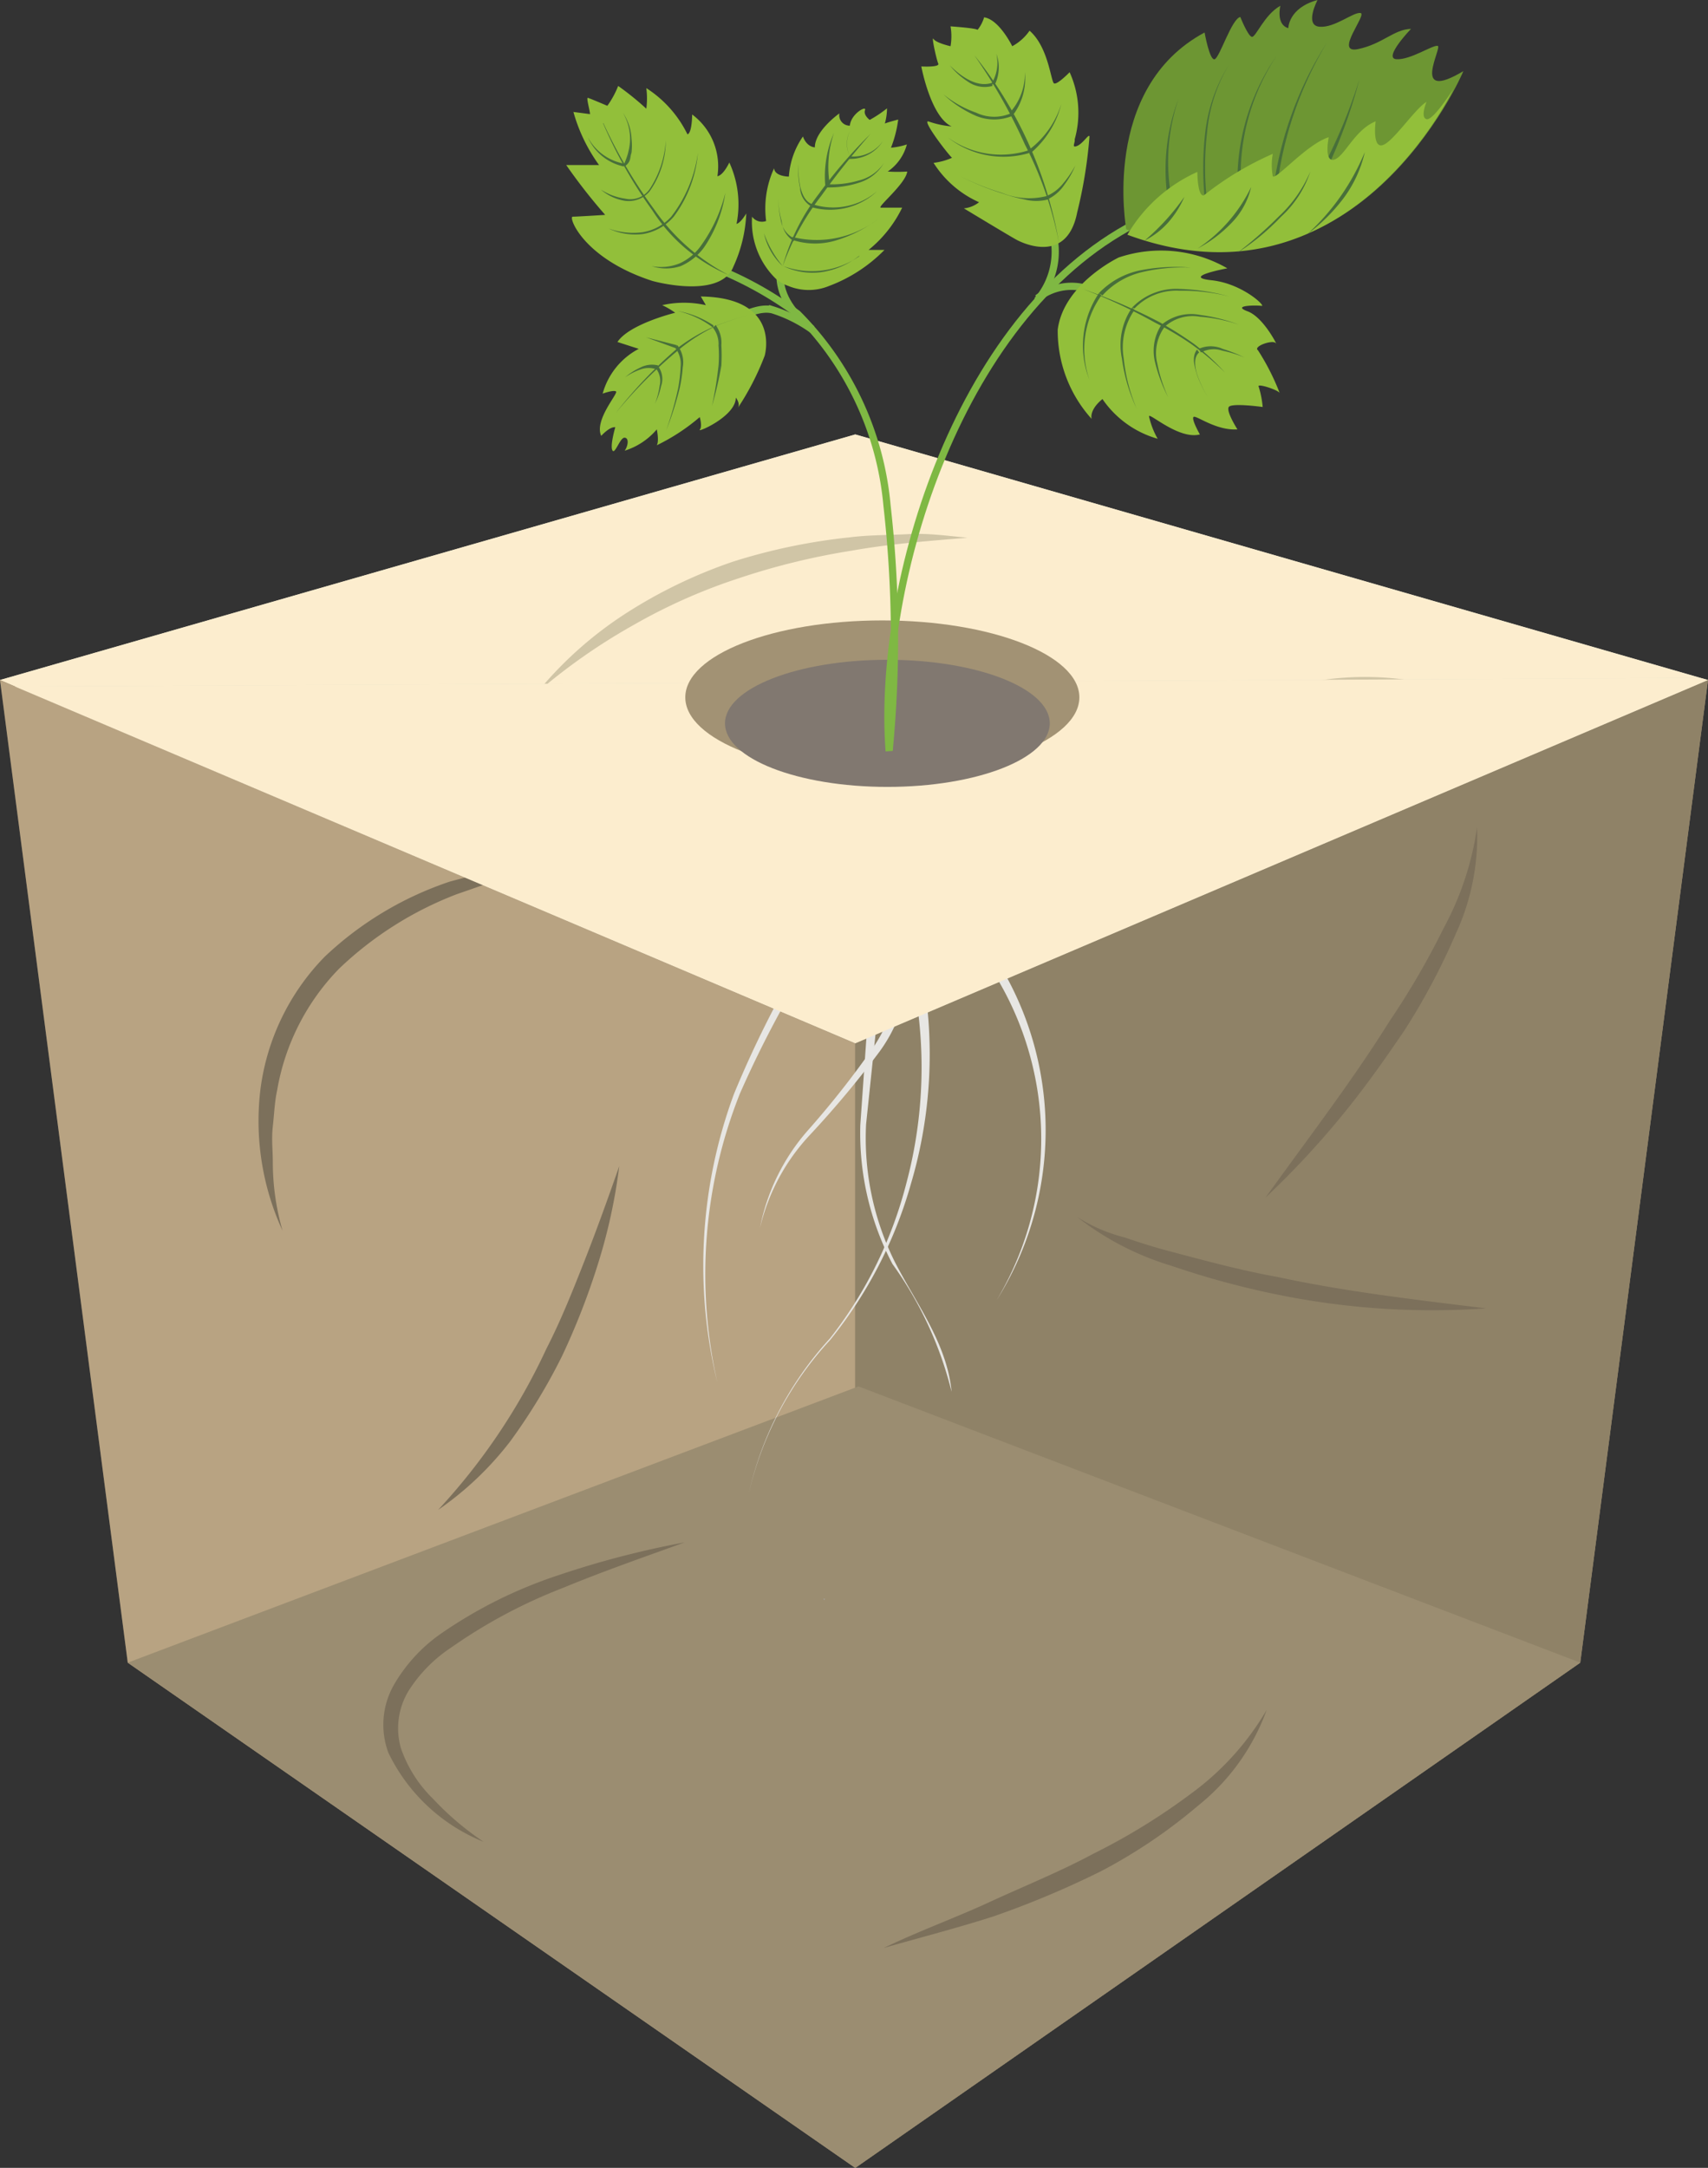 <?xml version="1.0" encoding="UTF-8"?>
<svg xmlns="http://www.w3.org/2000/svg" viewBox="0 0 47.33 60.03">
  <rect x="0" y="0" width="47.33" height="60.03" fill="#333333" stroke="none"/>
  <defs>
    <style>.cls-1{fill:#a29274;}.cls-2{fill:#e3e0c9;}.cls-3{fill:#fcedce;}.cls-4{fill:#bda885;}.cls-5{fill:#d0c5a6;}.cls-6{fill:#8f8267;}.cls-7{fill:#ab967a;opacity:0.25;}.cls-8{fill:#9b8d71;}.cls-9{fill:#7c705b;}.cls-10{fill:#a5a5a5;}.cls-11{fill:#e7e6e3;}.cls-12{fill:#817870;}.cls-13{fill:none;stroke:#7fb843;stroke-miterlimit:10;stroke-width:0.2px;}.cls-14{fill:#92bf3a;}.cls-15{fill:#486f3a;}.cls-16{fill:#6d9633;}</style>
  </defs>
  <g id="Слой_2" data-name="Слой 2">
    <g id="Слой_1-2" data-name="Слой 1">
      <polygon class="cls-1" points="23.7 28.89 47.33 18.83 43.79 46.04 23.7 60.03 23.7 28.89"></polygon>
      <polygon class="cls-2" points="23.7 12.03 47.33 18.83 23.7 28.89 0 18.83 23.7 12.03"></polygon>
      <polygon class="cls-3" points="23.7 12.03 0 18.83 0.41 19.01 47.11 18.77 23.7 12.03"></polygon>
      <polygon class="cls-4" points="3.54 46.04 0 18.83 23.7 28.89 23.7 60.03 3.54 46.04"></polygon>
      <path class="cls-5" d="M14.89,19.17A10.61,10.61,0,0,1,17.32,17a13.55,13.55,0,0,1,3-1.45,16.32,16.32,0,0,1,3.22-.67c.55-.07,1.1-.06,1.64-.09s1.09.05,1.63.1c-1.08.09-2.16.17-3.22.36a19.33,19.33,0,0,0-3.11.76,15.66,15.66,0,0,0-2.93,1.3A16.4,16.4,0,0,0,14.89,19.17Z"></path>
      <path class="cls-5" d="M10.86,20.12a2.85,2.85,0,0,0,.93.19,7.8,7.8,0,0,0,1,0,12.43,12.43,0,0,0,1.92-.16c1.28-.16,2.53-.51,3.82-.79a11.48,11.48,0,0,1-3.75,1.27,10.4,10.4,0,0,1-2,.06A3.7,3.7,0,0,1,10.86,20.12Z"></path>
      <path class="cls-5" d="M27.16,25.92a18.45,18.45,0,0,1,2.24-2.83,19.44,19.44,0,0,1,2.75-2.36,13,13,0,0,1,3.25-1.62A8.26,8.26,0,0,1,39,18.83a10.44,10.44,0,0,0-3.47.63,14.72,14.72,0,0,0-3.1,1.67,21.72,21.72,0,0,0-2.76,2.23C28.79,24.17,28,25,27.16,25.92Z"></path>
      <polygon class="cls-6" points="23.7 28.89 47.33 18.83 43.79 46.04 23.7 60.03 23.7 28.89"></polygon>
      <polygon class="cls-7" points="3.54 46.04 0 18.83 23.7 28.89 23.7 60.03 3.54 46.04"></polygon>
      <polygon class="cls-8" points="23.7 60.03 3.54 46.04 23.79 38.39 43.79 46.04 23.7 60.03"></polygon>
      <path class="cls-9" d="M7.83,34.08a7.27,7.27,0,0,1-.61-3.94A6.42,6.42,0,0,1,9,26.49a9.36,9.36,0,0,1,3.47-2.08c.65-.17,1.3-.35,2-.49s1.33-.16,2-.21c-.64.16-1.29.3-1.93.45s-1.26.39-1.88.6a9.77,9.77,0,0,0-3.26,2.06,6.35,6.35,0,0,0-1.72,3.37c-.07.32-.08.64-.12,1s0,.65,0,1A6.82,6.82,0,0,0,7.83,34.08Z"></path>
      <path class="cls-9" d="M29.85,33.7a4.53,4.53,0,0,0,1.33.57c.46.16.92.3,1.39.42.94.25,1.88.5,2.83.67,1.9.41,3.83.63,5.78.87a21.44,21.44,0,0,1-5.87-.4,23.56,23.56,0,0,1-2.85-.78A7.91,7.91,0,0,1,29.85,33.7Z"></path>
      <path class="cls-9" d="M17.16,32.29A15.24,15.24,0,0,1,16.57,35a19.84,19.84,0,0,1-1,2.56,16.2,16.2,0,0,1-1.43,2.35,8.83,8.83,0,0,1-2,1.9,17.12,17.12,0,0,0,3-4.46c.41-.8.74-1.63,1.07-2.47S16.86,33.15,17.16,32.29Z"></path>
      <path class="cls-9" d="M24.49,53.94c1-.48,2-.84,2.93-1.27s1.95-.84,2.88-1.34A17.5,17.5,0,0,0,33,49.67a7.65,7.65,0,0,0,2.1-2.32A6,6,0,0,1,33.2,50a14.66,14.66,0,0,1-2.68,1.81,25.53,25.53,0,0,1-3,1.26C26.55,53.38,25.51,53.65,24.49,53.94Z"></path>
      <path class="cls-9" d="M13.4,51a5,5,0,0,1-2.64-2.47,2.23,2.23,0,0,1,.17-1.9,4.43,4.43,0,0,1,1.27-1.38,12.66,12.66,0,0,1,3.27-1.63,25.37,25.37,0,0,1,3.5-.91c-1.13.41-2.26.8-3.37,1.26a14.48,14.48,0,0,0-3.11,1.66,4,4,0,0,0-1.18,1.21,2,2,0,0,0-.2,1.57A3.59,3.59,0,0,0,12,49.81,8,8,0,0,0,13.4,51Z"></path>
      <path class="cls-9" d="M35.07,33.16c1.17-1.63,2.39-3.21,3.44-4.89A21.87,21.87,0,0,0,40,25.71a8.33,8.33,0,0,0,.93-2.8,6.42,6.42,0,0,1-.59,2.95,18.41,18.41,0,0,1-1.42,2.67c-.57.84-1.15,1.66-1.79,2.43A23.83,23.83,0,0,1,35.07,33.16Z"></path>
      <polygon class="cls-10" points="22.84 44.31 22.86 44.27 22.82 44.27 22.84 44.31"></polygon>
      <path class="cls-11" d="M24.67,23.22l-.26,4L24,31.13a7.68,7.68,0,0,0,.79,3.8c.59,1.16,1.45,2.26,1.58,3.61A10.28,10.28,0,0,0,24.73,35a7.79,7.79,0,0,1-.89-3.85l.28-4,.16-4v0a.2.2,0,1,1,.39,0Z"></path>
      <path class="cls-11" d="M24.64,23.19c.31,1.57.83,3.13,1.06,4.75a12.6,12.6,0,0,1-.46,4.85A12.08,12.08,0,0,1,23,37.11a9.34,9.34,0,0,0-2.25,4.24A9.44,9.44,0,0,1,23,37.06a11.66,11.66,0,0,0,2.12-4.31A12.43,12.43,0,0,0,25.44,28c-.25-1.59-.78-3.12-1.13-4.72a.17.17,0,1,1,.33-.07Z"></path>
      <path class="cls-11" d="M24.67,23.19c.14,1,.38,2,.5,3a4.25,4.25,0,0,1-.79,2.92,27.13,27.13,0,0,1-1.93,2.31A5.67,5.67,0,0,0,21.06,34a5.76,5.76,0,0,1,1.31-2.68A25.19,25.19,0,0,0,24.2,29a4,4,0,0,0,.66-2.77c-.14-1-.4-1.94-.58-2.94a.19.19,0,0,1,.16-.22.2.2,0,0,1,.23.16Z"></path>
      <path class="cls-11" d="M24.72,23.11c.71.94,1.61,1.75,2.36,2.71A8.85,8.85,0,0,1,27.62,36a8.69,8.69,0,0,0-.76-10c-.75-.92-1.67-1.7-2.44-2.66a.19.19,0,0,1,0-.27.19.19,0,0,1,.26,0Z"></path>
      <path class="cls-11" d="M24.6,23.33a28.42,28.42,0,0,0-2.22,3.37,29.94,29.94,0,0,0-1.88,3.59,13.56,13.56,0,0,0-.62,8,13.68,13.68,0,0,1,.46-8,29,29,0,0,1,1.82-3.66,27.84,27.84,0,0,1,2.19-3.45.16.16,0,1,1,.26.2Z"></path>
      <polygon class="cls-3" points="0.41 19.01 23.7 28.89 47.33 18.83 47.11 18.77 0.41 19.01"></polygon>
      <ellipse class="cls-1" cx="24.45" cy="19.31" rx="5.46" ry="2.13"></ellipse>
      <ellipse class="cls-12" cx="24.59" cy="20.03" rx="4.5" ry="1.76"></ellipse>
      <path class="cls-13" d="M31.72,6.06c-5.15,2.45-7.43,10.13-7.08,14.74"></path>
      <path class="cls-13" d="M29,6a2.07,2.07,0,0,1-.26,2.32"></path>
      <path class="cls-13" d="M30.15,8a1.5,1.5,0,0,0-1.4.26"></path>
      <path class="cls-13" d="M19.53,7.31A10.07,10.07,0,0,1,22.1,8.69,8.6,8.6,0,0,1,24.58,14a32.6,32.6,0,0,1,.06,6.77"></path>
      <path class="cls-13" d="M19.41,9c.61.18,1.39-.57,2-.42a3.91,3.91,0,0,1,1.1.55"></path>
      <path class="cls-13" d="M22,6.26c-.37.87-.83,1.8.5,2.85"></path>
      <path class="cls-14" d="M20.84,6a2.2,2.2,0,0,0,.65,1.71,1.07,1.07,0,0,0,.36.21,1.48,1.48,0,0,0,1.12,0,4.22,4.22,0,0,0,1.54-1h-.44A3.43,3.43,0,0,0,25,5.75s-.46,0-.59,0,.69-.66.73-1a4.11,4.11,0,0,1-.54,0A1.32,1.32,0,0,0,25.13,4a1.92,1.92,0,0,1-.44.09,3.26,3.26,0,0,0,.2-.78s-.27.07-.37.11A1.6,1.6,0,0,0,24.58,3a3.3,3.3,0,0,1-.48.32s-.18-.13-.13-.27-.39.1-.42.43a.29.29,0,0,1-.29-.34s-.68.48-.68.94c0,0-.22,0-.33-.3a2.2,2.2,0,0,0-.39,1.11s-.39,0-.41-.23a2.67,2.67,0,0,0-.22,1.46A.34.34,0,0,1,20.84,6Z"></path>
      <path class="cls-15" d="M24.35,6.05a3.7,3.7,0,0,1-1.13.59,2,2,0,0,1-1.27,0l0-.08A2.78,2.78,0,0,0,24.35,6.05Z"></path>
      <path class="cls-15" d="M21.69,7.37a5.8,5.8,0,0,1,1-2,13.31,13.31,0,0,1,1.43-1.66c-.48.55-.94,1.12-1.36,1.71A7,7,0,0,0,21.69,7.37Z"></path>
      <path class="cls-15" d="M23.8,7.09a2.23,2.23,0,0,1-1,.44,1.86,1.86,0,0,1-1.09-.16h0a2.3,2.3,0,0,0,2.11-.28Z"></path>
      <path class="cls-15" d="M21.17,6.46a3,3,0,0,0,.52.91A1.75,1.75,0,0,1,21.17,6.46Z"></path>
      <path class="cls-15" d="M21.57,5.48a2.65,2.65,0,0,0,.07.63A.67.67,0,0,0,22,6.6l0,.08a.73.73,0,0,1-.34-.56A2.29,2.29,0,0,1,21.57,5.48Z"></path>
      <path class="cls-15" d="M22.53,5.66a1.87,1.87,0,0,0,1.78-.37,1.9,1.9,0,0,1-1.81.45Z"></path>
      <path class="cls-15" d="M22.13,4.54a2.35,2.35,0,0,0,.05.65c.05.2.15.42.35.47l0,.08a.62.62,0,0,1-.36-.54A2.09,2.09,0,0,1,22.13,4.54Z"></path>
      <path class="cls-15" d="M22.87,5.15a3,3,0,0,1,.24-1.47A2.91,2.91,0,0,0,23,5.14Z"></path>
      <path class="cls-15" d="M24.49,4.52a1.2,1.2,0,0,1-.69.54,2.67,2.67,0,0,1-.89.13V5.1A2.58,2.58,0,0,0,23.79,5,1.17,1.17,0,0,0,24.49,4.52Z"></path>
      <path class="cls-15" d="M23.55,4.33a1,1,0,0,0,.92-.43,1.06,1.06,0,0,1-.94.5Z"></path>
      <path class="cls-15" d="M23.56,3.62a.74.74,0,0,0,0,.72l0,0A.77.77,0,0,1,23.56,3.62Z"></path>
      <path class="cls-14" d="M18.08,7.78s1.53.43,2.1-.17a.69.69,0,0,0,.14-.22,3.91,3.91,0,0,0,.36-1.48s-.15.26-.27.29a2.77,2.77,0,0,0-.2-1.7s-.16.35-.33.38a1.79,1.79,0,0,0-.7-1.71s0,.51-.13.55a3.18,3.18,0,0,0-1.14-1.28,2.22,2.22,0,0,1,0,.57,7.87,7.87,0,0,0-.78-.63,2.52,2.52,0,0,1-.3.55s-.49-.21-.54-.22.06.36.06.45l-.46-.06a4.62,4.62,0,0,0,.71,1.47h-.91a15.46,15.46,0,0,0,1.08,1.38S16,6,15.87,6,16.16,7.16,18.08,7.78Z"></path>
      <path class="cls-15" d="M16.72,3.41A13.64,13.64,0,0,0,18.13,5.8a5.76,5.76,0,0,0,2.05,1.81h0a4.67,4.67,0,0,1-2.1-1.78,12.56,12.56,0,0,1-1.37-2.42Z"></path>
      <path class="cls-15" d="M19.34,4.23A3.43,3.43,0,0,1,18.67,6a1.43,1.43,0,0,1-.85.48,1.72,1.72,0,0,1-.95-.15,2,2,0,0,0,.94.1A1.37,1.37,0,0,0,18.6,6,3.7,3.7,0,0,0,19.34,4.23Z"></path>
      <path class="cls-15" d="M20.1,5.34a3.59,3.59,0,0,1-.59,1.51,1.58,1.58,0,0,1-.65.52,1.29,1.29,0,0,1-.8,0,1.38,1.38,0,0,0,.78-.08,1.48,1.48,0,0,0,.6-.51A4.21,4.21,0,0,0,20.1,5.34Z"></path>
      <path class="cls-15" d="M18.45,3.89A2.45,2.45,0,0,1,18,5.3a.76.76,0,0,1-.69.26,1.35,1.35,0,0,1-.66-.31,1.66,1.66,0,0,0,.67.25A.65.65,0,0,0,18,5.24,2.75,2.75,0,0,0,18.45,3.89Z"></path>
      <path class="cls-15" d="M17.3,4.53s.09-.21.11-.32a1.5,1.5,0,0,0,.05-.37,1.42,1.42,0,0,0-.2-.72,1.41,1.41,0,0,1,.24.72,1.7,1.7,0,0,1,0,.39c-.05.13,0,.24-.19.38Z"></path>
      <path class="cls-15" d="M16.29,3.8a1.42,1.42,0,0,0,1,.73v.08A1.4,1.4,0,0,1,16.29,3.8Z"></path>
      <path class="cls-14" d="M21.19,9.85s.47-1.61-1.77-1.64l.14.24a2.77,2.77,0,0,0-1.21,0,2.24,2.24,0,0,1,.36.21s-1.27.31-1.6.81l.59.19a2,2,0,0,0-1,1.24s.3-.11.37-.06-.61.79-.41,1.23c0,0,.23-.26.39-.24,0,0-.15.51-.08.64s.21-.36.34-.35.09.24,0,.36a1.91,1.91,0,0,0,.89-.59s.07.32,0,.44a5.55,5.55,0,0,0,1.19-.78s.08.26,0,.35,1-.37,1-.89c0,0,.13.16.06.28A7.3,7.3,0,0,0,21.19,9.85Z"></path>
      <path class="cls-15" d="M17.06,11.44A12.46,12.46,0,0,1,18.8,9.62,4.91,4.91,0,0,1,19.89,9a10.37,10.37,0,0,1,1.2-.37A9.78,9.78,0,0,0,19.9,9a4.83,4.83,0,0,0-1.06.66A12.87,12.87,0,0,0,17.06,11.44Z"></path>
      <path class="cls-15" d="M19.77,9.08a2.58,2.58,0,0,0-1-.47,2.61,2.61,0,0,1,1,.4Z"></path>
      <path class="cls-15" d="M19.73,11.24a10.68,10.68,0,0,0,.18-1.11,3.49,3.49,0,0,0,0-.56.72.72,0,0,0-.15-.49L19.83,9a.83.83,0,0,1,.16.56,5.09,5.09,0,0,1,0,.56A10.37,10.37,0,0,1,19.73,11.24Z"></path>
      <polygon class="cls-15" points="18.72 9.64 17.9 9.34 18.76 9.56 18.72 9.64"></polygon>
      <path class="cls-15" d="M18.46,11.92a9.55,9.55,0,0,0,.33-1.16,4.09,4.09,0,0,0,.07-.6.73.73,0,0,0-.15-.53l.06-.07a.76.76,0,0,1,.15.61,4.14,4.14,0,0,1-.09.6A9.07,9.07,0,0,1,18.46,11.92Z"></path>
      <path class="cls-15" d="M18.2,10.23a.65.65,0,0,0-.45,0,1.75,1.75,0,0,0-.43.22,1.78,1.78,0,0,1,.42-.27.7.7,0,0,1,.5-.06Z"></path>
      <path class="cls-15" d="M18.15,11.18a2.17,2.17,0,0,0,.13-.5.56.56,0,0,0-.09-.46l.06-.06a.59.59,0,0,1,.07.53A2.19,2.19,0,0,1,18.15,11.18Z"></path>
      <path class="cls-14" d="M28.17,6.64s1.38.78,1.68-.76a12.88,12.88,0,0,0,.34-2.09c0-.12-.17.18-.34.25s-.05-.09-.07-.18A2.71,2.71,0,0,0,29.64,2s-.34.35-.43.31-.15-1-.68-1.46a1.39,1.39,0,0,1-.48.43s-.36-.74-.78-.8a1,1,0,0,1-.2.37s.24-.05-.73-.12a1.61,1.61,0,0,1,0,.55s-.4-.09-.47-.2.08.57.13.68-.47.08-.47.08.26,1.4.84,1.66a2.6,2.6,0,0,1-.62-.13c-.25-.11.46.83.63,1a1.79,1.79,0,0,1-.51.14A2.88,2.88,0,0,0,27.13,5.6a.8.8,0,0,1-.42.17S28,6.55,28.17,6.64Z"></path>
      <path class="cls-15" d="M27,1.53a11.38,11.38,0,0,1,2.35,5.22A10.08,10.08,0,0,0,28.4,4,15.06,15.06,0,0,0,27,1.53Z"></path>
      <path class="cls-15" d="M29,5.43a1.18,1.18,0,0,0,.46-.35,2.93,2.93,0,0,0,.34-.5,2.5,2.5,0,0,1-.3.53,1.17,1.17,0,0,1-.47.41Z"></path>
      <path class="cls-15" d="M26.57,4.86a7.22,7.22,0,0,0,1.19.48A2,2,0,0,0,29,5.43l.05.09a1.28,1.28,0,0,1-.67,0,4.37,4.37,0,0,1-.62-.17A7.34,7.34,0,0,1,26.57,4.86Z"></path>
      <path class="cls-15" d="M28.5,4.16a2.53,2.53,0,0,0,.91-1.28,2.61,2.61,0,0,1-.85,1.36Z"></path>
      <path class="cls-15" d="M26.27,3.81a2.51,2.51,0,0,0,2.24.35l0,.08A2.5,2.5,0,0,1,26.27,3.81Z"></path>
      <path class="cls-15" d="M28,3.1A1.61,1.61,0,0,0,28.4,2a1.68,1.68,0,0,1-.31,1.16Z"></path>
      <path class="cls-15" d="M26.14,2.61a3,3,0,0,0,.91.51,1.16,1.16,0,0,0,1,0l0,.09a1.32,1.32,0,0,1-1,0A3.18,3.18,0,0,1,26.14,2.61Z"></path>
      <path class="cls-15" d="M27.48,2.31a1.11,1.11,0,0,0,.13-.82,1.1,1.1,0,0,1-.05.87Z"></path>
      <path class="cls-15" d="M26.32,1.81c.31.31.76.63,1.18.48l0,.09a.81.81,0,0,1-.68-.12A2.11,2.11,0,0,1,26.32,1.81Z"></path>
      <path class="cls-16" d="M31.21,6.35S30.49,2.45,33.38.9c0,0,.14.79.28.74s.47-1.12.71-1.17c0,0,.21.53.32.55s.34-.61.79-.86c0,0-.13.52.22.62,0,0,0-.56.81-.78,0,0-.37.7.05.74S37.5.33,37.7.36s-.75,1.14-.07,1,1-.55,1.47-.56c0,0-.79.82-.4.84s1-.4,1.14-.37-.78,1.59.71.7C40.55,2,37.56,8.93,31.21,6.35Z"></path>
      <path class="cls-15" d="M32.34,5.37a5.5,5.5,0,0,1,.32-2.64,5.44,5.44,0,0,0-.22,2.62Z"></path>
      <path class="cls-15" d="M33.4,5.65a8.65,8.65,0,0,1,0-2,4.51,4.51,0,0,1,.65-1.85,4.38,4.38,0,0,0-.6,1.86,8.48,8.48,0,0,0,0,1.95Z"></path>
      <path class="cls-15" d="M34.29,5a6.07,6.07,0,0,1,1.09-3.46,6,6,0,0,0-1,3.45Z"></path>
      <path class="cls-15" d="M35.32,5a10,10,0,0,1,1.45-3.82,10.17,10.17,0,0,0-1.36,3.83Z"></path>
      <path class="cls-15" d="M36.67,4.62a14.91,14.91,0,0,0,1-2.42,14.46,14.46,0,0,1-.89,2.46Z"></path>
      <path class="cls-14" d="M31.24,6.5a4.28,4.28,0,0,1,1.94-1.74s0,.69.18.65a8.59,8.59,0,0,1,1.91-1.15,1.71,1.71,0,0,0,0,.62c.08.12.94-.89,1.55-1.08,0,0-.14.7.15.62s.56-.82,1.15-1.06c0,0-.1.74.19.66s.89-1,1.22-1.2c0,0-.18.43,0,.48s.74-.83.74-.83S37.32,8.74,31.24,6.5Z"></path>
      <path class="cls-15" d="M31.72,6.66a6.34,6.34,0,0,0,1.1-1.21,2.67,2.67,0,0,1-.44.7A2.17,2.17,0,0,1,31.72,6.66Z"></path>
      <path class="cls-15" d="M33.19,6.88a4.25,4.25,0,0,0,1.48-1.7,2.09,2.09,0,0,1-.55,1A3.69,3.69,0,0,1,33.19,6.88Z"></path>
      <path class="cls-15" d="M34.29,7a11.15,11.15,0,0,0,1.14-1,3.64,3.64,0,0,0,.88-1.25A2.93,2.93,0,0,1,35.5,6,6.55,6.55,0,0,1,34.29,7Z"></path>
      <path class="cls-15" d="M36.23,6.48a6.32,6.32,0,0,0,1.59-2.27,3.4,3.4,0,0,1-.59,1.28A4.94,4.94,0,0,1,36.23,6.48Z"></path>
      <path class="cls-14" d="M31,7.13s-1.53.73-1.69,2a3.64,3.64,0,0,0,.94,2.47s-.08-.24.3-.55a2.77,2.77,0,0,0,1.53,1.1,2.22,2.22,0,0,1-.24-.62c0-.12.82.65,1.41.5,0,0-.23-.4-.18-.48s.61.38,1.22.34c0,0-.32-.5-.24-.62s.94,0,.94,0a2.69,2.69,0,0,0-.11-.56c-.07-.11.52.08.58.17a6.51,6.51,0,0,0-.6-1.18c-.15-.11.43-.31.5-.19s-.33-.72-.79-.89.26-.17.39-.15-.53-.62-1.39-.71.44-.33.44-.33A3.68,3.68,0,0,0,31,7.13Z"></path>
      <path class="cls-15" d="M30.45,8.12a2.18,2.18,0,0,1,1.18-.64A5,5,0,0,1,33,7.41a4.92,4.92,0,0,0-1.33.12,2.15,2.15,0,0,0-1.12.65Z"></path>
      <path class="cls-15" d="M30.19,10.52a2.6,2.6,0,0,1,.26-2.4l.07.06A2.58,2.58,0,0,0,30.19,10.52Z"></path>
      <path class="cls-15" d="M31.37,8.52A1.69,1.69,0,0,1,32.68,8a5.92,5.92,0,0,1,1.39.21,5.39,5.39,0,0,0-1.39-.16,1.6,1.6,0,0,0-1.24.49Z"></path>
      <path class="cls-15" d="M31.5,11.32a4.74,4.74,0,0,1-.41-1.39,1.82,1.82,0,0,1,.28-1.41l.07.06a1.82,1.82,0,0,0-.3,1.35A4.75,4.75,0,0,0,31.5,11.32Z"></path>
      <path class="cls-15" d="M32.18,9a1.27,1.27,0,0,1,1.07-.28,4.88,4.88,0,0,1,1.08.27,4.41,4.41,0,0,0-1.08-.22,1.16,1.16,0,0,0-1,.3Z"></path>
      <path class="cls-15" d="M32.37,11A4.39,4.39,0,0,1,32,10,1.31,1.31,0,0,1,32.18,9l.08.07a1.22,1.22,0,0,0-.19,1A4.19,4.19,0,0,0,32.37,11Z"></path>
      <path class="cls-15" d="M33.22,9.66a.8.8,0,0,1,.66,0,4.54,4.54,0,0,1,.61.24,3.41,3.41,0,0,0-.62-.19.74.74,0,0,0-.59.05Z"></path>
      <path class="cls-15" d="M33.47,11a3.54,3.54,0,0,1-.3-.62c-.06-.21-.16-.49,0-.7l.06.08c-.16.13-.12.4-.06.6A3.54,3.54,0,0,0,33.47,11Z"></path>
      <path class="cls-15" d="M30,8a15.79,15.79,0,0,1,2.11.91,9.9,9.9,0,0,1,1,.63,6.93,6.93,0,0,1,.84.78A7.7,7.7,0,0,0,33,9.52a8.78,8.78,0,0,0-1-.59A15.09,15.09,0,0,0,30,8Z"></path>
    </g>
  </g>
</svg>
